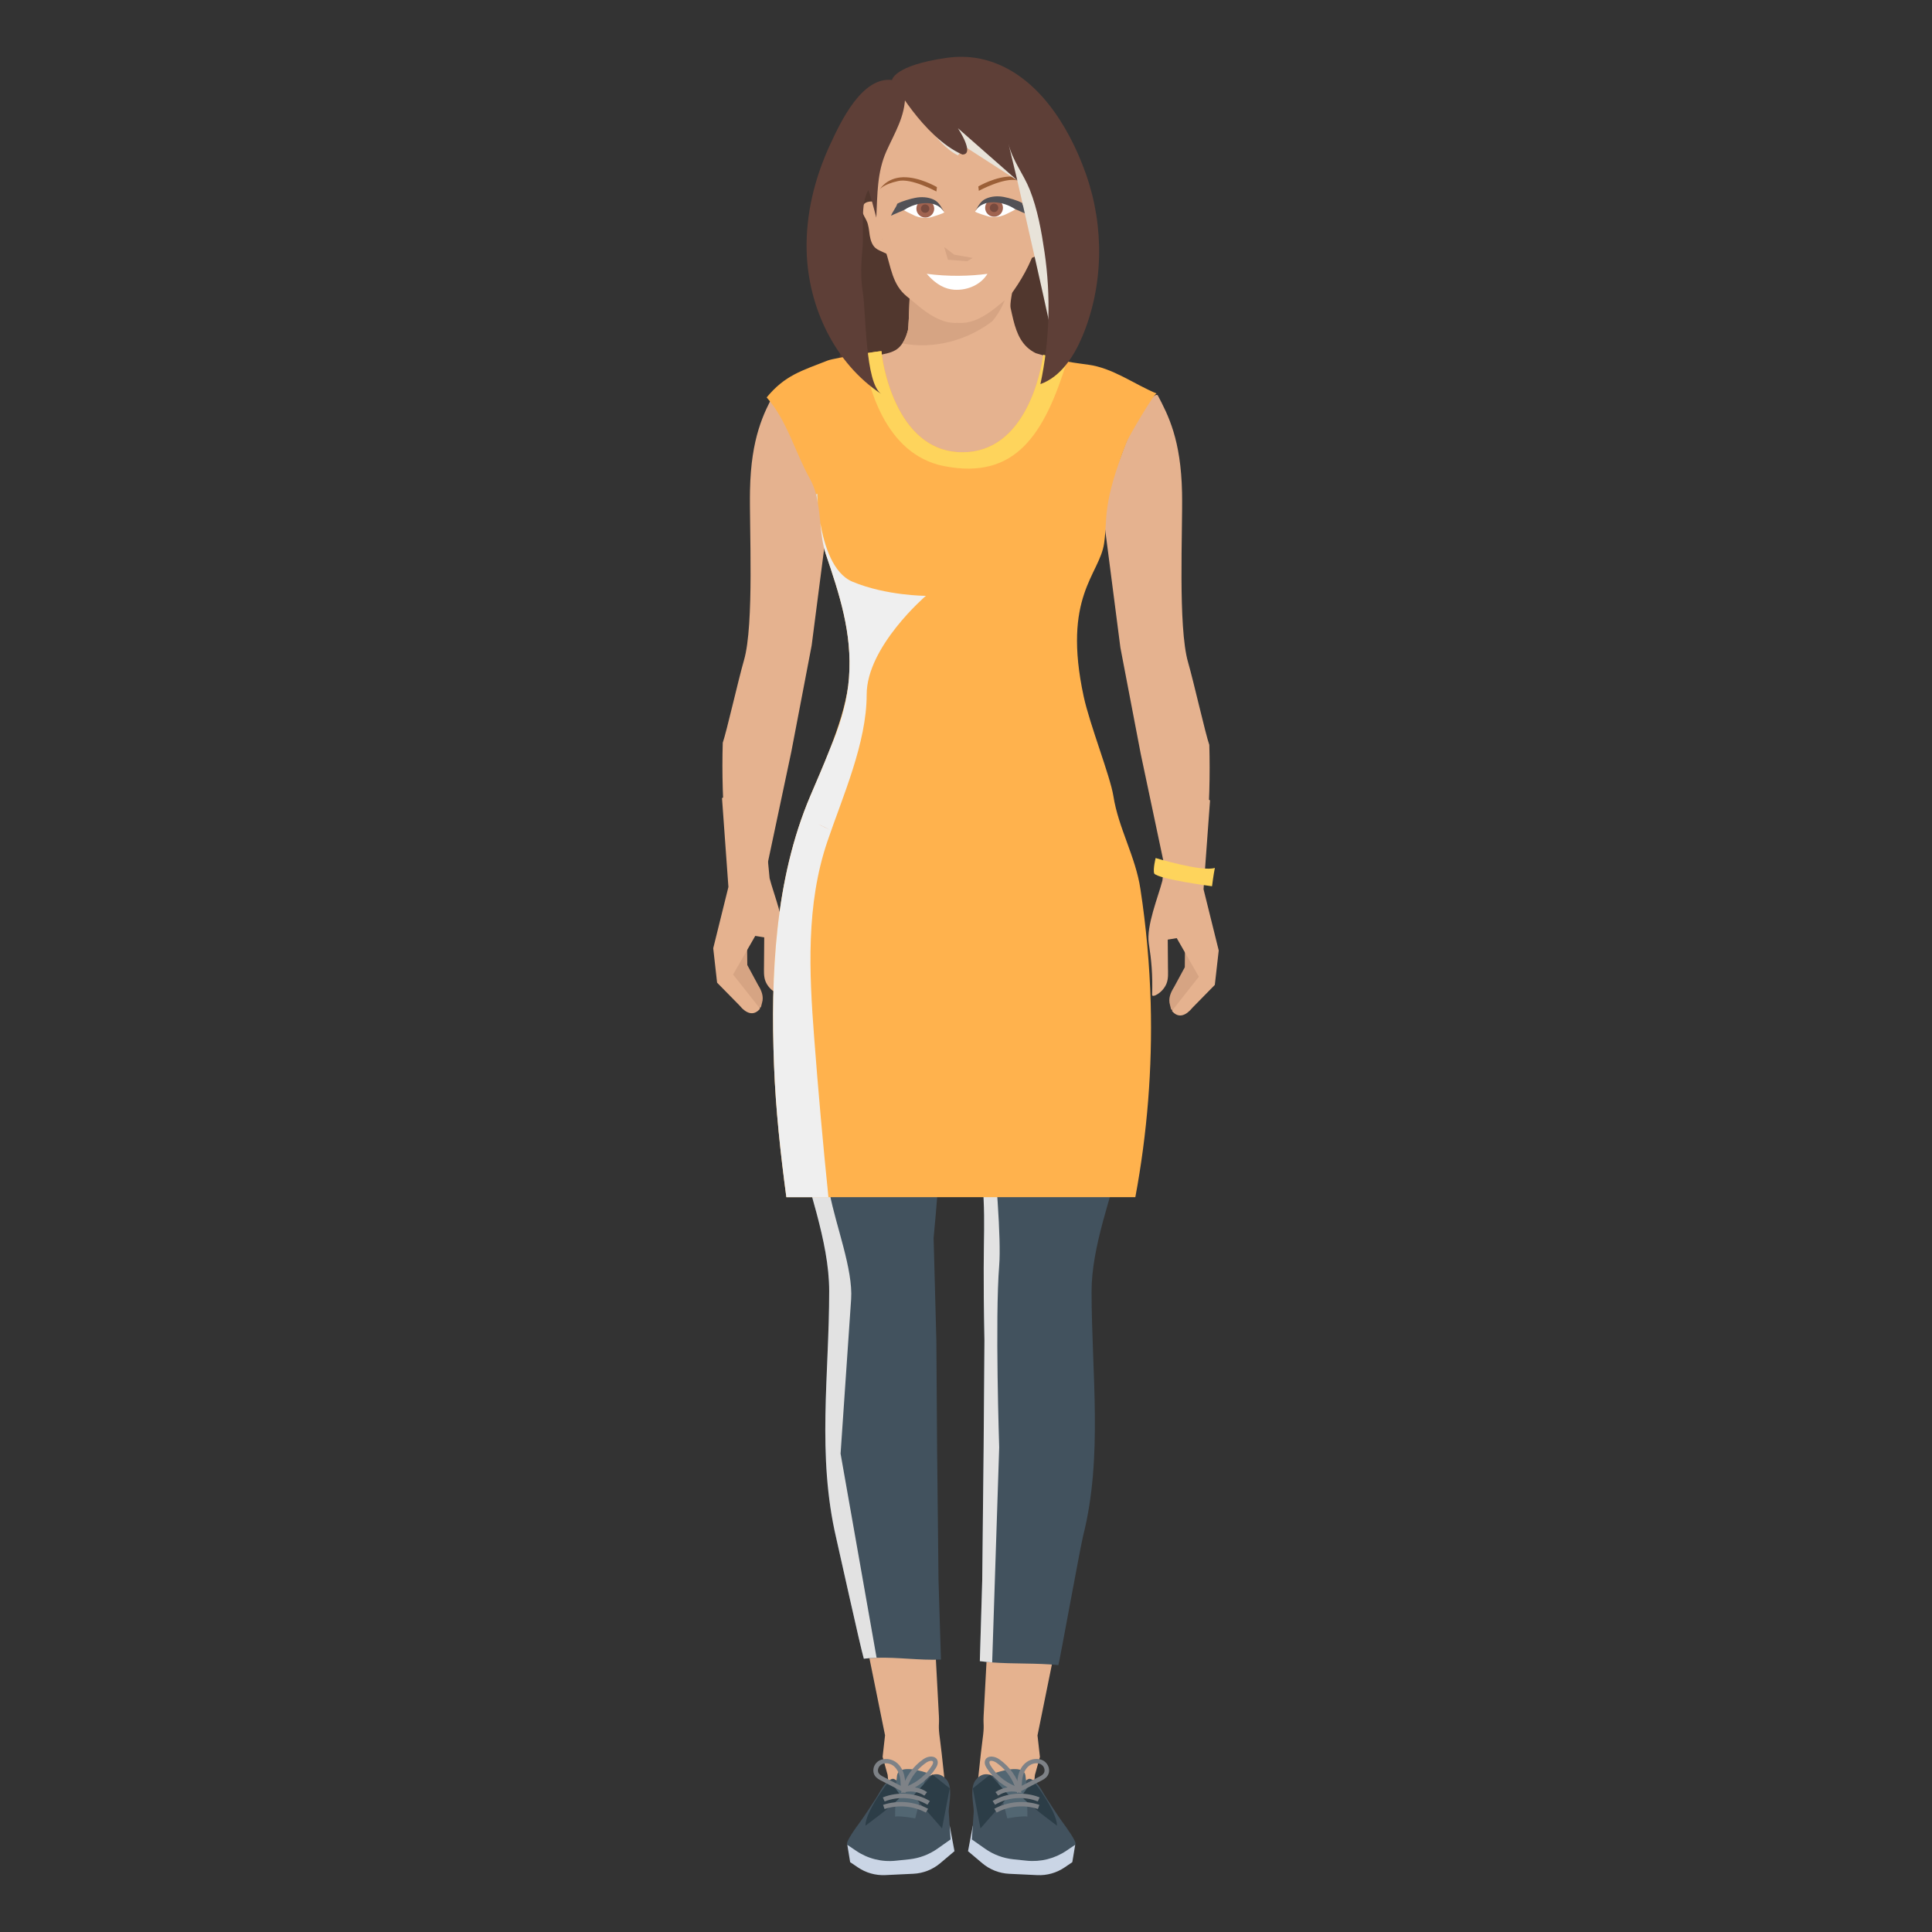 <?xml version="1.0" encoding="utf-8"?>
<!-- Generator: Adobe Illustrator 16.0.0, SVG Export Plug-In . SVG Version: 6.00 Build 0)  -->
<!DOCTYPE svg PUBLIC "-//W3C//DTD SVG 1.1//EN" "http://www.w3.org/Graphics/SVG/1.1/DTD/svg11.dtd">
<svg version="1.1" id="Layer_1" xmlns="http://www.w3.org/2000/svg" xmlns:xlink="http://www.w3.org/1999/xlink" x="0px" y="0px"
	 width="85px" height="85px" viewBox="0 0 85 85" enable-background="new 0 0 85 85" xml:space="preserve">
<rect x="0" y="0" width="85" height="85" fill="#333333" stroke="none"/>
<g>
	<path fill="#51372E" d="M46.874,15.662c-0.037-1.033-0.076-2.065-0.111-3.1c-0.053-1.423-0.104-2.856-0.404-4.254
		c-0.133-0.618-0.273-1.427-0.664-1.935c-0.33-0.432-0.844-0.549-1.328-0.734c-0.459-0.177-0.865-0.479-1.332-0.631
		c-1.338-0.434-2.941,0.145-3.932,1.068c-1.119,1.047-1.703,2.57-1.865,4.094c-0.158,1.492,0.047,3-0.119,4.491
		c-0.074,0.667-0.205,1.351-0.549,1.93c-0.16,0.27-0.938,1.477-1.291,1.456c0.586,0.035,1.154,0.035,1.68,0.012
		c0.174-0.005,0.35-0.012,0.512-0.029c1.854-0.121,3.146-0.498,3.146-0.498c0.871-0.001,1.742-0.004,2.615-0.006
		c0.562-0.001,1.246-0.109,1.799-0.005c0.604,0.116,1.146,0.439,1.592-0.287c0.238-0.388,0.27-0.857,0.262-1.318
		C46.88,15.832,46.878,15.747,46.874,15.662L46.874,15.662z"/>
	<path fill="#E5B28F" d="M41.308,75.495l-0.271-5.06l0.082-0.038l-3.531-0.717l1.35,6.667l-0.107,0.947l0.221,0.793l0.066,0.69
		c0.031,0.314,2.607,0.91,2.549,0.483c-0.086-0.63-0.221-2.075-0.311-2.729C41.265,75.883,41.331,75.92,41.308,75.495L41.308,75.495
		z"/>
	<path fill="#CAD5E5" d="M37.278,81.165l0.125,0.762l0.34,0.23c0.354,0.24,0.775,0.359,1.203,0.34l1.238-0.059
		c0.436-0.021,0.852-0.185,1.184-0.466l0.625-0.528l-0.211-1.122L37.278,81.165L37.278,81.165z"/>
	<path fill="#42525E" d="M41.647,78.302c-0.604-0.716-1.221,0.396-1.859,0.223c-0.354-0.096-0.383-0.331-0.582-0.246
		c-0.047,0.021-0.104,0.06-0.176,0.121c-0.207,0.179-0.357,0.521-0.506,0.742c-0.246,0.364-0.477,0.746-0.742,1.098
		c0,0-0.633,0.843-0.506,0.923c0.043,0.027,0.199,0.134,0.383,0.259c0.514,0.352,1.137,0.509,1.756,0.441l0.592-0.062
		c0.443-0.048,0.867-0.207,1.232-0.463l0.582-0.41l-0.082-1.243C41.757,79.294,41.923,78.629,41.647,78.302L41.647,78.302z"/>
	<path fill="#526672" d="M39.466,78.116c-0.084,0.562-0.084,1.805-0.084,1.805c0.252-0.04,0.885,0.081,0.885,0.081l0.506-2.006
		C40.772,77.996,39.55,77.556,39.466,78.116z"/>
	<path fill="#2C3D47" d="M39.087,78.397c0,0-1.01,1.283-1.01,1.925c0,0,1.264-0.922,1.559-1.282
		C39.339,78.518,39.087,78.397,39.087,78.397z M40.183,78.999l1.262,1.442l0.34-1.762l-0.76-0.604L40.183,78.999z"/>
	<path fill="#7E8287" d="M38.841,79.079l0.08,0.178c0.604-0.242,1.324-0.188,1.883,0.144l0.105-0.164
		C40.298,78.872,39.505,78.812,38.841,79.079z"/>
	<path fill="#7E8287" d="M38.851,79.407l0.066,0.183c0.592-0.198,1.271-0.142,1.814,0.157l0.102-0.167
		C40.237,79.254,39.497,79.19,38.851,79.407L38.851,79.407z M39.778,78.091c-0.045-0.174-0.146-0.414-0.371-0.572
		c-0.213-0.148-0.514-0.177-0.723-0.061c-0.123,0.065-0.215,0.188-0.248,0.323c-0.029,0.125-0.01,0.248,0.057,0.347
		c0.08,0.114,0.205,0.179,0.307,0.229l1.035,0.534v-0.163C39.833,78.52,39.831,78.304,39.778,78.091z M38.897,78.188
		c-0.086-0.043-0.184-0.094-0.232-0.167c-0.037-0.054-0.049-0.122-0.031-0.194c0.021-0.085,0.078-0.16,0.152-0.201
		c0.061-0.032,0.127-0.049,0.195-0.049c0.105,0,0.217,0.035,0.305,0.097c0.137,0.097,0.242,0.262,0.295,0.464
		c0.035,0.139,0.045,0.284,0.049,0.431L38.897,78.188L38.897,78.188z"/>
	<path fill="#7E8287" d="M40.626,77.395c-0.457,0.315-0.801,0.796-0.939,1.317l-0.047,0.173l0.176-0.058
		c0.557-0.18,1.051-0.559,1.354-1.038c0.035-0.058,0.145-0.229,0.051-0.384C41.122,77.241,40.843,77.243,40.626,77.395
		L40.626,77.395z M40.993,77.689c-0.242,0.388-0.619,0.701-1.051,0.886c0.15-0.405,0.438-0.771,0.803-1.024
		c0.07-0.049,0.16-0.082,0.225-0.082c0.055,0,0.068,0.022,0.074,0.033C41.071,77.548,41.032,77.63,40.993,77.689z"/>
	<path fill="#7E8287" d="M39.638,78.694l0.068,0.183c0.314-0.11,0.691-0.062,0.963,0.124l0.117-0.156
		C40.456,78.619,40.017,78.562,39.638,78.694z"/>
	<path fill="#E5B28F" d="M43.464,70.398l0.082,0.038l-0.271,5.06c-0.021,0.425,0.043,0.388-0.047,1.039
		c-0.09,0.654-0.225,2.1-0.311,2.729c-0.059,0.427,2.52-0.169,2.549-0.483l0.066-0.69l0.221-0.793l-0.107-0.947l1.352-6.667
		L43.464,70.398z"/>
	<path fill="#CAD5E5" d="M42.589,81.445l0.625,0.528c0.332,0.281,0.748,0.445,1.184,0.466l1.238,0.059
		c0.428,0.02,0.85-0.1,1.203-0.34l0.338-0.23l0.127-0.762L42.8,80.323L42.589,81.445L42.589,81.445z"/>
	<path fill="#42525E" d="M46.06,79.142c-0.152-0.221-0.303-0.563-0.508-0.742c-0.072-0.062-0.129-0.101-0.178-0.121
		c-0.197-0.085-0.227,0.15-0.58,0.246c-0.641,0.173-1.256-0.938-1.859-0.223c-0.275,0.327-0.111,0.992-0.094,1.382l-0.082,1.244
		l0.582,0.409c0.365,0.257,0.789,0.416,1.232,0.463l0.592,0.062c0.619,0.065,1.242-0.092,1.756-0.441
		c0.188-0.126,0.342-0.231,0.385-0.26c0.125-0.08-0.508-0.922-0.508-0.922C46.534,79.888,46.306,79.506,46.06,79.142L46.06,79.142z"
		/>
	<path fill="#526672" d="M43.812,77.996l0.504,2.005c0,0,0.633-0.12,0.885-0.08c0,0,0-1.242-0.086-1.805
		C45.03,77.556,43.812,77.996,43.812,77.996z"/>
	<path fill="#2C3D47" d="M44.946,79.039c0.295,0.36,1.557,1.282,1.557,1.282c0-0.642-1.008-1.925-1.008-1.925
		S45.241,78.518,44.946,79.039z M42.798,78.681l0.338,1.762L44.399,79l-0.842-0.923L42.798,78.681z"/>
	<path fill="#7E8287" d="M43.671,79.236l0.107,0.164c0.557-0.331,1.277-0.386,1.881-0.144l0.08-0.178
		C45.075,78.812,44.282,78.872,43.671,79.236z"/>
	<path fill="#7E8287" d="M43.747,79.579l0.102,0.167c0.545-0.299,1.225-0.355,1.814-0.156l0.066-0.184
		C45.085,79.19,44.345,79.254,43.747,79.579L43.747,79.579z M45.897,77.458c-0.207-0.116-0.512-0.089-0.723,0.061
		c-0.227,0.158-0.324,0.398-0.371,0.572c-0.053,0.213-0.057,0.429-0.057,0.639l-0.002,0.163l1.035-0.534
		c0.102-0.052,0.227-0.115,0.305-0.229c0.07-0.099,0.09-0.222,0.059-0.347C46.108,77.645,46.021,77.527,45.897,77.458z
		 M45.917,78.021c-0.051,0.073-0.146,0.124-0.232,0.167l-0.732,0.379c0.004-0.146,0.014-0.292,0.051-0.431
		c0.051-0.202,0.154-0.367,0.293-0.464c0.09-0.062,0.195-0.096,0.305-0.097c0.068,0,0.137,0.017,0.197,0.049
		c0.072,0.041,0.129,0.116,0.15,0.201C45.964,77.899,45.954,77.968,45.917,78.021z"/>
	<path fill="#7E8287" d="M43.956,77.395c-0.219-0.15-0.496-0.155-0.596,0.012c-0.092,0.154,0.018,0.326,0.053,0.384
		c0.303,0.479,0.795,0.858,1.352,1.038l0.178,0.058l-0.045-0.173C44.755,78.191,44.413,77.71,43.956,77.395L43.956,77.395z
		 M43.587,77.689c-0.037-0.06-0.076-0.142-0.049-0.188c0.004-0.011,0.02-0.033,0.074-0.033c0.062,0,0.152,0.033,0.225,0.082
		c0.365,0.253,0.65,0.619,0.805,1.024C44.206,78.391,43.829,78.076,43.587,77.689z"/>
	<path fill="#7E8287" d="M43.796,78.844L43.913,79c0.271-0.186,0.648-0.234,0.961-0.124l0.07-0.183
		C44.565,78.562,44.124,78.619,43.796,78.844z"/>
	<path fill="#D6A483" d="M52.126,42.555l-0.475,0.877c-0.152,0.237-0.262,0.509-0.176,0.783l0.047,0.188
		c0.051,0.039,0.1,0.081,0.152,0.118c0.035-0.007,0.07-0.016,0.107-0.021l1.307-1.545l-0.943-2.363L52.126,42.555L52.126,42.555z"/>
	<path fill="#E5B28F" d="M53.237,35.211l-1.6-0.739l-0.33,2.551l-0.164,1.714c-0.191,0.735-0.717,1.997-0.6,2.77
		c0.117,0.754,0.174,1.364,0.146,2.262c-0.004,0.146,0.463-0.08,0.631-0.492c0.09-0.22,0.068-0.479,0.066-0.711
		c-0.002-0.409-0.006-0.817-0.01-1.227l0.396-0.065l0.973,1.699l-1.186,1.502c0.291,0.35,0.621,0.207,0.908-0.144l0.98-0.999
		l0.172-1.515l-0.668-2.695L53.237,35.211L53.237,35.211z"/>
	<path fill="#E5B28F" d="M52.271,29.141c-0.453-1.563-0.232-5.853-0.266-7.47c-0.047-2.326-0.604-3.396-1.068-4.279
		c-0.248-0.211-1.207,1.508-1.49,2.323c-0.279,0.8-0.65,1.585-0.98,2.382l0.826,6.396l0.896,4.681l1.096,5.182l1.549,0.642
		c0.207-1.394,0.33-2.796,0.371-4.203c0.02-0.701,0.018-1.376,0-2.023C53.04,32.31,52.521,30.007,52.271,29.141z"/>
	<g>
		<path fill="#D6A483" d="M32.878,42.457l0.473,0.877c0.15,0.236,0.262,0.51,0.176,0.784l-0.047,0.187
			c-0.051,0.039-0.102,0.081-0.152,0.118c-0.037-0.007-0.072-0.016-0.109-0.021l-1.307-1.544l0.945-2.363L32.878,42.457
			L32.878,42.457z"/>
		<path fill="#E5B28F" d="M31.765,35.113l1.598-0.739l0.332,2.55l0.164,1.715c0.191,0.736,0.715,1.997,0.598,2.769
			c-0.117,0.755-0.172,1.364-0.145,2.264c0.004,0.145-0.463-0.081-0.631-0.493c-0.09-0.22-0.068-0.479-0.068-0.711
			c0.002-0.409,0.006-0.818,0.01-1.228l-0.395-0.064l-0.975,1.699l1.188,1.502c-0.291,0.35-0.623,0.206-0.91-0.145l-0.982-0.999
			l-0.17-1.514l0.668-2.696L31.765,35.113L31.765,35.113z"/>
		<path fill="#E5B28F" d="M32.733,29.043c0.453-1.563,0.23-5.853,0.264-7.47c0.045-2.325,0.604-3.396,1.07-4.278
			c0.248-0.211,1.207,1.508,1.49,2.322c0.279,0.8,0.65,1.585,0.979,2.383l-0.826,6.395l-0.896,4.683l-1.098,5.182l-1.547,0.641
			c-0.207-1.392-0.33-2.795-0.371-4.203c-0.02-0.674-0.02-1.349,0-2.021C31.962,32.213,32.483,29.907,32.733,29.043z"/>
	</g>
	<path fill="#42525E" d="M42.349,39.81l-7.211-2.091c-0.031,0.143-0.064,0.286-0.102,0.432c-0.385,1.628-0.895,3.301-0.873,4.958
		c0.025,2.241,0.391,4.596,0.859,6.846c0.459,2.209,1.459,4.607,1.459,6.851c0,3.71-0.545,7.208,0.311,10.873
		c0.113,0.475,1.051,4.752,1.213,5.299c0.186-0.021,0.373-0.036,0.561-0.043c0.945-0.029,1.875,0.119,2.832,0.08l-0.107-3.485
		l-0.062-5.753l-0.033-4.792l-0.121-4.52c0.262-2.624,0.447-6.64,0.986-9.425c0.039-0.216,0.084-0.423,0.129-0.622
		c0.418,0.791,0.904,5.724,0.932,6.047c0.33,4.219,0.074,2.664,0.189,8.52l-0.035,4.707l-0.062,5.838l-0.105,3.555
		c0.18,0.024,0.361,0.043,0.543,0.055c0.967,0.072,1.955,0.021,2.912,0.118c0.025,0,0.963-5.188,1.09-5.689
		c0.879-3.487,0.371-7.176,0.371-10.755c0-1.96,0.879-4.187,1.348-6.085c0.146-0.599,0.285-1.188,0.408-1.777
		c0.752-3.583,0.977-6.97-0.121-10.617L42.349,39.81L42.349,39.81z"/>
	<path fill="#E2E2E2" d="M41.819,43.951l0.242,1.087c0.041-0.217,0.084-0.424,0.129-0.622c0.418,0.791,0.904,5.724,0.932,6.047
		c0.33,4.218,0.074,2.664,0.189,8.52l-0.035,4.707l-0.062,5.838l-0.105,3.555c0.18,0.023,0.361,0.043,0.543,0.055l0.309-9.463
		c0,0-0.188-5.675,0-8c0.186-2.326-0.932-11.535-0.932-11.535L41.819,43.951L41.819,43.951z M37.446,57.161
		c0.09-1.311-0.68-3.261-0.938-4.638c-0.336-1.795-0.629-3.599-0.83-5.413c-0.32-2.9,0.006-5.57,0.094-8.463l-0.736-0.498
		c-0.385,1.628-0.895,3.301-0.873,4.958c0.025,2.241,0.391,4.596,0.859,6.846c0.459,2.209,1.459,4.607,1.459,6.851
		c0,3.71-0.545,7.208,0.311,10.873c0.113,0.475,1.051,4.752,1.213,5.299c0.186-0.021,0.373-0.036,0.561-0.043l-1.584-8.979
		L37.446,57.161L37.446,57.161z"/>
	<path fill="#E5B28F" d="M44.583,14.077c-0.045-0.176-0.082-0.354-0.121-0.53c-0.07-0.335,0.377-1.859,0.18-2.093
		c-0.166-0.196-0.789-0.08-1.379,0.05c-0.432,0.095-0.846,0.192-1.041,0.177l-2.17,0.083c0.008,0-0.055,2.56-0.109,2.775
		c-0.074,0.28-0.191,0.563-0.404,0.761c-0.369,0.341-1.053,0.283-1.674,0.51c-0.195,0.071-0.453,0.438-0.604,0.51
		c0,0,0.992,3.817,3.721,4.188c0.547,0.074,0.947-0.026,1.242-0.233c0.293,0.207,0.693,0.308,1.238,0.233
		c2.73-0.371,3.893-4.442,3.893-4.442l-1.783-0.527C44.964,15.245,44.735,14.685,44.583,14.077z"/>
	<path fill="#D6A483" d="M43.263,11.504c-0.432,0.095-0.846,0.192-1.041,0.177l-2.17,0.083c0.008,0-0.055,2.56-0.109,2.775
		c-0.053,0.199-0.129,0.399-0.244,0.569c1.379,0.269,2.844-0.126,3.957-0.973c0.76-0.913,0.746-1.812,0.676-1.876
		C43.987,11.944,43.63,11.694,43.263,11.504z"/>
	<path fill="#FFB24D" d="M48.577,23.901c-0.199,1.39-1.854,2.327-0.898,6.748c0.275,1.261,1.162,3.487,1.305,4.372
		c0.221,1.415,0.975,2.657,1.189,4.089c0.256,1.667,0.406,3.35,0.453,5.036c0.076,2.854-0.152,5.716-0.676,8.525H34.597
		c-0.258-1.928-0.469-3.864-0.543-5.811c-0.15-3.958,0.035-8.168,1.596-11.841c0.264-0.621,0.572-1.322,0.854-2.042
		c0.01-0.017,0.018-0.038,0.023-0.058c0.359-0.926,0.678-1.891,0.795-2.784v-0.018c0.014-0.095,0.021-0.188,0.029-0.278
		c0-0.011,0.002-0.021,0.002-0.032c0.15-1.966-0.428-3.677-1.021-5.435c-0.145-0.425-0.193-0.892-0.24-1.359v-0.009
		c-0.029-0.296-0.061-0.595-0.111-0.881c-0.02-0.123-0.045-0.246-0.076-0.366c-0.062-0.241-0.15-0.476-0.271-0.691
		c-0.652-1.161-1.014-2.587-1.904-3.581c0.809-0.98,1.541-1.172,2.691-1.626c0.158-0.062,0.934-0.199,1.555-0.299
		c0.443-0.071,0.809-0.12,0.809-0.107c0,0.271,0.559,4.452,3.564,4.443c2.662,0.006,3.402-3.267,3.539-4.208
		c0.076,0.016,0.152,0.024,0.227,0.024c0.154,0.087,0.326,0.146,0.5,0.167c0.033,0.003,0.053-0.009,0.068-0.026
		c0.084,0.018,0.174,0.038,0.26,0.053c0.387,0.07,0.773,0.115,0.918,0.136c1.105,0.148,2.016,0.852,3.025,1.271
		c-0.117,0-1.223,1.891-1.309,2.109C48.47,22.229,48.739,22.761,48.577,23.901L48.577,23.901z"/>
	<path fill="#FED45C" d="M45.897,15.604c-0.098,0.797-0.797,4.301-3.551,4.293c-3.008,0.009-3.564-4.172-3.564-4.443
		c0-0.014-0.365,0.037-0.811,0.107c0.189,1.282,0.912,4.43,3.57,4.947c3.152,0.614,4.408-1.413,5.398-4.602
		c-0.312-0.059-0.625-0.136-0.822-0.236C46.044,15.647,45.972,15.626,45.897,15.604z"/>
	<path fill="#DDDDDD" d="M35.903,21.758c0.031,0.119,0.057,0.242,0.078,0.365c-0.02-0.25-0.021-0.404-0.021-0.404
		C35.94,21.73,35.921,21.741,35.903,21.758L35.903,21.758z"/>
	<path fill="#EFEFEF" d="M40.735,26.214c0,0-2.605,2.231-2.605,4.342c0,2.132-1.055,4.479-1.729,6.465
		c-0.943,2.78-0.803,5.745-0.58,8.641c0.178,2.34,0.387,4.677,0.627,7.011h-1.852c-0.258-1.928-0.469-3.864-0.543-5.811
		c-0.15-3.958,0.035-8.168,1.596-11.841c0.264-0.621,0.572-1.322,0.854-2.042c0.01-0.018,0.018-0.038,0.023-0.058
		c0.375-0.892,0.678-1.812,0.795-2.784V30.12c0.012-0.092,0.021-0.185,0.029-0.278c0-0.012,0.002-0.021,0.002-0.032
		c0.148-1.966-0.428-3.677-1.021-5.435c-0.145-0.425-0.193-0.892-0.24-1.359c0.172,0.981,0.557,2.22,1.418,2.578
		C38.997,26.214,40.735,26.214,40.735,26.214L40.735,26.214z"/>
	<path fill="#E5B28F" d="M36.517,36.515c-0.287-0.162-0.502-0.247-0.502-0.247L36.517,36.515z"/>
	<g>
		<path fill="#A74214" d="M46.624,7.677c0.004-0.014,0-0.04-0.006-0.066C46.61,7.671,46.606,7.72,46.624,7.677z"/>
	</g>
	<g>
		<path fill="#E5B28F" d="M44.245,4.159c-1.232-0.838-3.17-0.664-4.357,0.101c-2.15,1.388-1.643,4.669-0.932,6.765
			c0.244,0.715,0.295,1.493,0.941,2.016c0.07,0.057,0.143,0.115,0.213,0.174c0.418,0.349,0.842,0.715,1.385,0.903
			c0.201,0.069,0.416,0.1,0.627,0.088h0.031c0.225,0.015,0.449-0.016,0.66-0.088c0.576-0.2,1.021-0.603,1.467-0.972
			c0.043-0.035,0.098-0.062,0.131-0.105c1.016-1.34,1.705-3.045,1.469-4.995C45.739,6.868,45.302,4.88,44.245,4.159L44.245,4.159z"
			/>
		<path fill="#E5B28F" d="M38.745,9.969c-0.01-0.069-0.016-0.14-0.01-0.214c-0.018-0.151-0.018-0.307-0.018-0.465
			c0-0.098,0.004-0.19,0.012-0.282c-0.064-0.06-0.141-0.099-0.232-0.122c-0.047-0.011-0.092-0.023-0.145-0.023
			c-0.127,0-0.271,0.028-0.354,0.133c-0.006,0.007-0.012,0.007-0.012,0.007c-0.08,0.11-0.076,0.26-0.023,0.388
			c0.006,0.006,0.006,0.018,0.012,0.023c0.047,0.115,0.121,0.22,0.168,0.337c0.023,0.046,0.035,0.098,0.047,0.144v0.006
			c0.041,0.15,0.051,0.301,0.074,0.452c0.035,0.202,0.094,0.412,0.244,0.55c0.006,0.006,0.012,0.012,0.018,0.012
			c0.053,0.048,0.109,0.076,0.168,0.105c0.068,0.028,0.336,0.164,0.406,0.176c0.006,0.004,0.02-0.025,0.023-0.025
			c-0.047-0.208-0.291-0.51-0.326-0.73C38.776,10.282,38.759,10.126,38.745,9.969z M45.831,9.153
			c-0.115,0.002-0.213,0.031-0.295,0.082c0.01,0.096,0.02,0.194,0.023,0.295c0.018,0.383,0.004,0.779-0.051,1.156
			c-0.031,0.225-0.08,0.447-0.143,0.664c0.113-0.033,0.225-0.079,0.311-0.16c0.15-0.138,0.211-0.348,0.242-0.551
			c0.031-0.201,0.041-0.411,0.119-0.598c0.055-0.125,0.135-0.236,0.184-0.362c0.051-0.125,0.062-0.278-0.02-0.388
			C46.12,9.182,45.97,9.151,45.831,9.153L45.831,9.153z"/>
	</g>
	<path fill="#FFFFFF" d="M40.772,12.047c0.42,0.491,0.838,0.677,1.213,0.7c0.6,0.037,1.182-0.237,1.459-0.7
		c-0.377,0.05-0.807,0.085-1.277,0.087C41.7,12.137,41.235,12.108,40.772,12.047z"/>
	<path fill="#9B5F37" d="M44.538,7.767c-0.723-0.023-1.496,0.436-1.496,0.436l0.023,0.192c0,0,1.111-0.604,1.691-0.459
		c0.65,0.144,0.795,0.362,0.795,0.362S45.265,7.79,44.538,7.767L44.538,7.767z M38.712,8.327c0,0,0.145-0.217,0.797-0.361
		c0.578-0.145,1.689,0.459,1.689,0.459l0.023-0.193c0,0-0.771-0.457-1.496-0.434S38.712,8.327,38.712,8.327z"/>
	<path fill="#D6A483" d="M41.54,10.866l0.164,0.562l0.85,0.064l0.242-0.144l-0.82-0.146L41.54,10.866z"/>
	<g>
		<path fill="#FFFFFF" d="M42.901,9.3c-0.033,0.041,0.611,0.236,0.672,0.243c0.215,0.024,0.398-0.003,0.6-0.078
			c0.062-0.024,0.646-0.308,0.621-0.33C44.62,8.96,44.06,8.823,43.815,8.747C43.335,8.771,43.179,8.939,42.901,9.3z"/>
		<path fill="#A06350" d="M43.735,8.753c-0.215,0-0.391,0.174-0.393,0.39l0,0c0,0.216,0.178,0.392,0.393,0.392l0,0
			c0.215,0,0.391-0.174,0.391-0.392C44.126,8.928,43.952,8.753,43.735,8.753z"/>
		<path fill="#774A3E" d="M43.735,8.958c-0.104,0-0.186,0.082-0.188,0.185l0,0c0,0.103,0.084,0.187,0.188,0.187
			s0.186-0.084,0.186-0.187S43.839,8.958,43.735,8.958z"/>
		<path fill="#525156" d="M44.163,8.665c-0.26-0.049-0.545-0.035-0.789,0.078c-0.209,0.095-0.301,0.261-0.412,0.449
			c-0.02,0.031-0.039,0.063-0.059,0.096c0.365-0.584,1.264-0.418,1.732-0.101c0.111,0.056,0.527,0.226,0.605,0.267
			c-0.055-0.157-0.24-0.381-0.271-0.524C44.784,8.819,44.372,8.704,44.163,8.665z"/>
	</g>
	<g>
		<path fill="#FFFFFF" d="M40.628,8.784c-0.242,0.074-0.805,0.211-0.979,0.387c-0.023,0.023,0.561,0.306,0.623,0.331
			c0.199,0.075,0.385,0.103,0.6,0.077c0.059-0.008,0.703-0.202,0.67-0.243C41.265,8.976,41.108,8.808,40.628,8.784L40.628,8.784z"/>
		<path fill="#A06350" d="M40.708,8.788c-0.215,0-0.391,0.175-0.391,0.391s0.176,0.391,0.391,0.393l0,0
			c0.217,0,0.393-0.177,0.393-0.393C41.099,8.964,40.923,8.788,40.708,8.788z"/>
		<path fill="#774A3E" d="M40.708,8.993c-0.102-0.004-0.188,0.076-0.191,0.179c-0.006,0.103,0.074,0.188,0.178,0.192
			c0.004,0,0.01,0,0.014,0c0.104-0.004,0.184-0.09,0.178-0.192C40.882,9.075,40.804,8.997,40.708,8.993z"/>
		<path fill="#525156" d="M41.069,8.778c-0.244-0.111-0.529-0.125-0.791-0.076c-0.207,0.039-0.617,0.153-0.805,0.264
			c-0.033,0.145-0.219,0.367-0.271,0.525c0.074-0.043,0.494-0.211,0.604-0.267c0.471-0.317,1.369-0.483,1.734,0.101
			c-0.02-0.033-0.039-0.065-0.059-0.098C41.37,9.038,41.278,8.874,41.069,8.778z"/>
	</g>
	<g>
		<path fill="#E8E3D9" d="M40.423,4.462l-0.139,0.232c0,0,0.883,1.674,1.861,2.139l0.324-0.371l2.287,1.475
			c0,0,1.699,7.398,1.713,7.775c-0.01-0.355-0.146-9.391-0.369-9.436C45.866,6.229,41.728,3.856,40.423,4.462L40.423,4.462z
			 M46.472,15.718c0-0.001-0.002-0.005-0.002-0.006C46.47,15.725,46.472,15.729,46.472,15.718z"/>
		<path fill="#5E3F37" d="M47.757,7.601c-0.746-2.084-2.154-4.357-4.396-4.963c-0.564-0.152-1.164-0.174-1.744-0.089
			c-2.291,0.335-2.371,0.966-2.371,0.966s1.354,2.512,3.092,3.284c0.578,0-0.193-1.158-0.193-1.158l2.613,2.297
			c0,0-0.391-1.614-0.391-1.62c0.182,0.76,0.66,1.328,0.939,2.03c0.344,0.862,0.516,1.84,0.65,2.753
			c0.281,1.924,0.225,3.896-0.182,5.798c0.898-0.325,1.469-1.211,1.842-2.092c0.939-2.235,0.973-4.817,0.178-7.101
			C47.782,7.67,47.771,7.636,47.757,7.601z"/>
		<path fill="#5E3F37" d="M39.245,3.519c-1.336-0.154-2.273,1.875-2.709,2.811c-0.689,1.476-1.092,3.095-1.047,4.728
			c0.07,2.455,1.236,4.93,3.289,6.278c-0.723-0.476-0.674-3.591-0.818-4.471c-0.111-0.687-0.07-1.328-0.008-2.02
			c0.061-0.678-0.115-1.895,0.252-2.484c0.146,0.389,0.236,0.811,0.35,1.213c0.051-1.011,0.027-1.985,0.445-2.922
			c0.371-0.826,0.824-1.531,0.824-2.457C39.755,3.745,39.526,3.552,39.245,3.519L39.245,3.519z"/>
	</g>
	<path fill="#FED45C" d="M50.843,37.75c0,0-0.125,0.496-0.062,0.682c0.188,0.249,2.543,0.56,2.543,0.56s0.062-0.496,0.125-0.808
		C52.89,38.37,50.843,37.75,50.843,37.75L50.843,37.75z"/>
</g>
</svg>
